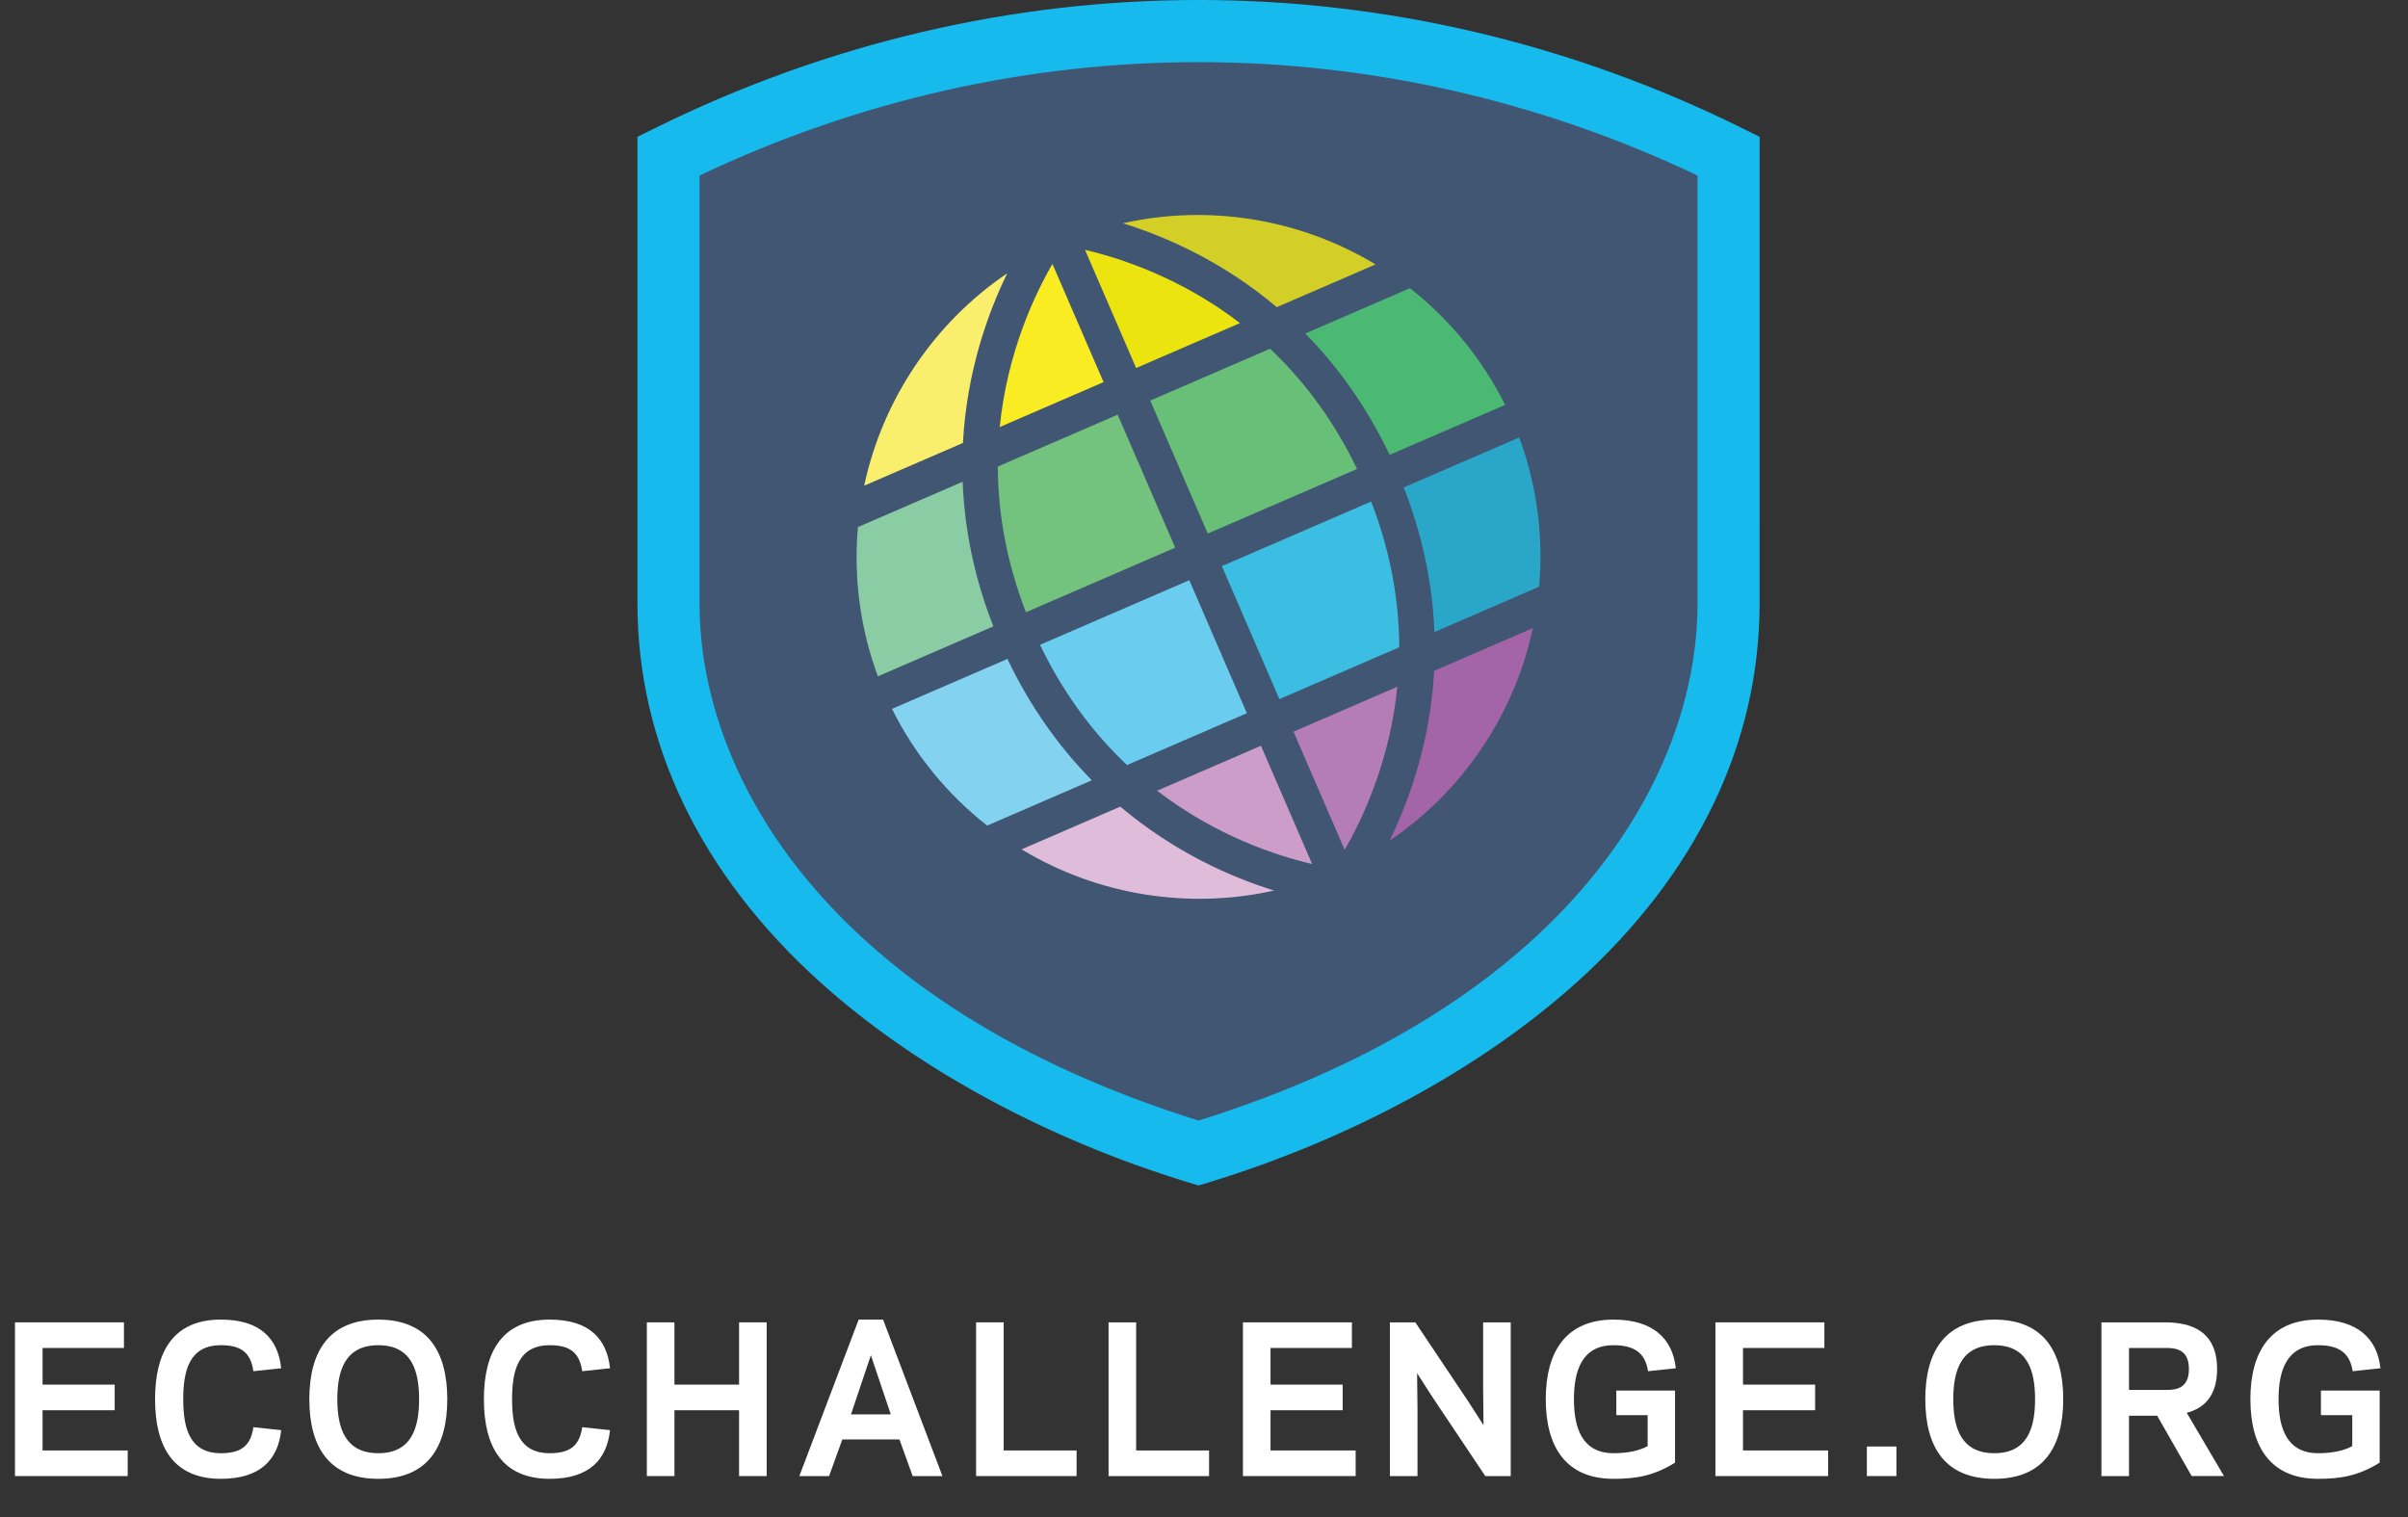 <?xml version="1.0" encoding="utf-8"?>
<!-- Generator: Adobe Illustrator 19.2.1, SVG Export Plug-In . SVG Version: 6.00 Build 0)  -->
<svg version="1.1" id="Layer_1" xmlns="http://www.w3.org/2000/svg" xmlns:xlink="http://www.w3.org/1999/xlink" x="0px" y="0px"
	 viewBox="0 0 325.173 204.919" enable-background="new 0 0 325.173 204.919" xml:space="preserve">
<rect x="0" y="0" width="325.173" height="204.919" fill="#333333" stroke="none"/>
<title>logo-wide</title>
<g>
	<g>
		<path fill="#17BAED" d="M161.848,160.093l-1.221-0.371c-19.338-5.886-37.069-15.524-49.928-27.138
			c-16.106-14.547-24.619-32.21-24.619-51.081v-63.027l2.333-1.155c46.668-23.096,100.202-23.096,146.87,0
			l2.333,1.155l-0.003,63.027c0,18.87-8.513,36.534-24.619,51.081c-12.858,11.614-30.589,21.252-49.927,27.138
			L161.848,160.093z"/>
	</g>
	<path fill="#405673" d="M94.466,23.705v57.798c0,23.648,17.735,54.3,67.382,69.82
		c49.647-15.519,67.382-46.172,67.382-69.82l0.003-57.798C186.262,3.288,137.435,3.288,94.466,23.705z"/>
	<g>
		<g>
			<g>
				<path fill="#83D3F0" d="M120.452,95.729c3.039,6.115,7.435,11.51,12.85,15.76l14.14-6.119
					c-4.62-4.686-8.441-10.178-11.4-16.388L120.452,95.729z"/>
			</g>
			<g>
				<path fill="#2AA7C8" d="M189.559,65.823c2.502,6.407,3.89,12.953,4.143,19.528l14.14-6.119
					c0.609-6.856-0.315-13.754-2.693-20.156L189.559,65.823z"/>
			</g>
			<g>
				<path fill="#3BBEE2" d="M164.999,76.45l7.771,17.959l16.183-7.003c-0.019-6.611-1.292-13.213-3.794-19.679
					L164.999,76.45z"/>
			</g>
			<g>
				<path fill="#6ACDF0" d="M140.442,87.077c3,6.25,6.941,11.697,11.748,16.237l16.183-7.002l-7.771-17.959
					L140.442,87.077z"/>
			</g>
		</g>
		<g>
			<g>
				<path fill="#8ACCA3" d="M115.855,71.175c-0.609,6.856,0.315,13.754,2.694,20.157l15.59-6.747
					c-2.502-6.408-3.89-12.953-4.143-19.529L115.855,71.175z"/>
			</g>
			<g>
				<path fill="#4BB973" d="M176.257,45.037c4.619,4.685,8.44,10.178,11.4,16.388l15.59-6.746
					c-3.04-6.117-7.435-11.513-12.85-15.761L176.257,45.037z"/>
			</g>
			<g>
				<path fill="#73C27E" d="M134.744,63c0.019,6.611,1.293,13.215,3.795,19.68l20.16-8.724l-7.771-17.959
					L134.744,63z"/>
			</g>
			<g>
				<path fill="#68BF77" d="M155.325,54.094l7.771,17.959l20.16-8.723c-3-6.251-6.942-11.7-11.748-16.238
					L155.325,54.094z"/>
			</g>
		</g>
		<g>
			<g>
				<path fill="#A364A8" d="M193.664,90.588c-0.513,9.588-3.381,17.527-6.015,22.936
					c9.836-6.656,16.837-16.966,19.351-28.707L193.664,90.588z"/>
			</g>
			<g>
				<path fill="#DFBDDA" d="M137.949,114.699c10.259,6.193,22.538,8.154,34.1,5.561
					c-5.702-1.77-13.391-5.106-20.765-11.332L137.949,114.699z"/>
			</g>
			<g>
				<path fill="#B47DB5" d="M174.674,98.806l6.907,15.961c2.444-4.228,6.117-12.026,7.115-22.03
					L174.674,98.806z"/>
			</g>
			<g>
				<path fill="#CC9DC8" d="M156.253,106.777c7.99,6.139,16.167,8.792,20.933,9.898l-6.909-15.966
					L156.253,106.777z"/>
			</g>
		</g>
		<g>
			<g>
				<g>
					<path fill="#F9EF6D" d="M136.017,36.904c-9.819,6.656-16.808,16.957-19.319,28.684l13.336-5.77
						C130.545,50.202,133.396,42.289,136.017,36.904z"/>
				</g>
				<g>
					<path fill="#D4CF26" d="M151.633,30.15c5.71,1.772,13.411,5.108,20.78,11.329l13.336-5.772
						C175.485,29.514,163.2,27.553,151.633,30.15z"/>
				</g>
			</g>
			<g>
				<path fill="#F9EC23" d="M142.12,35.643c-2.457,4.246-6.121,12.037-7.117,22.025l14.022-6.069L142.12,35.643z"
					/>
			</g>
			<g>
				<path fill="#EBE40E" d="M146.517,33.74l6.905,15.957l14.022-6.067
					C159.48,37.519,151.295,34.856,146.517,33.74z"/>
			</g>
		</g>
	</g>
</g>
<g>
	<g>
		<path fill="#FFFFFF" d="M16.738,178.574v3.46H5.748v4.949h9.74v3.459H5.748v5.43h11.496v3.459H2.022
			v-20.757H16.738z"/>
		<path fill="#FFFFFF" d="M29.827,196.244c2.795,0,4.019-1.038,4.392-3.513l3.752,0.399
			c-0.426,3.991-2.821,6.573-8.144,6.573c-6.387,0-8.888-4.285-8.888-10.752
			c0-6.466,2.501-10.75,8.888-10.75c5.322,0,7.718,2.581,8.144,6.572l-3.752,0.399
			c-0.373-2.475-1.597-3.513-4.392-3.513c-4.258,0-5.082,3.433-5.082,7.291
			C24.745,192.812,25.569,196.244,29.827,196.244z"/>
		<path fill="#FFFFFF" d="M41.772,188.952c0-6.546,2.741-10.75,9.313-10.75c6.573,0,9.314,4.204,9.314,10.75
			c0,6.547-2.741,10.752-9.314,10.752C44.514,199.704,41.772,195.499,41.772,188.952z M45.551,188.952
			c0,3.939,1.092,7.292,5.535,7.292c4.444,0,5.509-3.353,5.509-7.292c0-3.938-1.064-7.291-5.509-7.291
			C46.643,181.661,45.551,185.015,45.551,188.952z"/>
		<path fill="#FFFFFF" d="M74.233,196.244c2.795,0,4.019-1.038,4.392-3.513l3.752,0.399
			c-0.426,3.991-2.821,6.573-8.144,6.573c-6.387,0-8.888-4.285-8.888-10.752
			c0-6.466,2.501-10.75,8.888-10.75c5.322,0,7.718,2.581,8.144,6.572l-3.752,0.399
			c-0.373-2.475-1.597-3.513-4.392-3.513c-4.258,0-5.082,3.433-5.082,7.291
			C69.151,192.812,69.976,196.244,74.233,196.244z"/>
		<path fill="#FFFFFF" d="M103.529,178.574v20.757h-3.726v-8.889H91.075v8.889h-3.726v-20.757h3.726v8.409
			h8.729v-8.409H103.529z"/>
		<path fill="#FFFFFF" d="M121.461,194.382h-7.717l-1.783,4.949h-4.019l8.01-21.129h3.3l8.011,21.129
			h-4.019L121.461,194.382z M117.603,183.019l-2.688,7.983h5.375L117.603,183.019z"/>
		<path fill="#FFFFFF" d="M135.534,195.872h9.847v3.459h-13.572v-20.757h3.726V195.872z"/>
		<path fill="#FFFFFF" d="M153.424,195.872h9.847v3.459h-13.572v-20.757h3.726V195.872z"/>
		<path fill="#FFFFFF" d="M182.56,178.574v3.46h-10.99v4.949h9.74v3.459h-9.74v5.43h11.496v3.459
			h-15.222v-20.757H182.56z"/>
		<path fill="#FFFFFF" d="M193.413,188.634l-2.049-3.193l0.054,4.976v8.915h-3.726v-20.757h3.433
			l7.158,10.698l2.049,3.193l-0.053-4.977v-8.915h3.726v20.757h-3.433L193.413,188.634z"/>
		<path fill="#FFFFFF" d="M217.892,196.244c2.022,0,3.54-0.372,4.604-0.958v-4.178h-4.231v-3.326h7.93
			v9.739c-2.874,1.783-5.269,2.183-8.303,2.183c-6.387,0-9.154-4.258-9.154-10.752
			c0-6.466,2.768-10.75,9.154-10.75c5.322,0,7.983,2.581,8.409,6.572l-3.752,0.399
			c-0.372-2.475-1.862-3.513-4.657-3.513c-4.258,0-5.349,3.433-5.349,7.291
			C212.543,192.812,213.634,196.244,217.892,196.244z"/>
		<path fill="#FFFFFF" d="M246.362,178.574v3.46h-10.99v4.949h9.739v3.459h-9.739v5.43h11.496v3.459
			h-15.222v-20.757H246.362z"/>
		<path fill="#FFFFFF" d="M256.09,199.331h-3.991v-3.992h3.991V199.331z"/>
		<path fill="#FFFFFF" d="M259.989,188.952c0-6.546,2.741-10.75,9.314-10.75s9.313,4.204,9.313,10.75
			c0,6.547-2.74,10.752-9.313,10.752S259.989,195.499,259.989,188.952z M263.769,188.952
			c0,3.939,1.091,7.292,5.535,7.292s5.509-3.353,5.509-7.292c0-3.938-1.064-7.291-5.509-7.291
			S263.769,185.015,263.769,188.952z"/>
		<path fill="#FFFFFF" d="M287.499,199.331h-3.726v-20.757h8.568c3.593,0,7.052,1.197,7.052,6.307
			c0,3.673-1.782,5.296-4.098,5.908l5.029,8.542h-4.364l-4.657-8.143h-3.805V199.331z M292.581,187.702
			c1.305,0,3.008-0.24,3.008-2.821c0-2.607-1.703-2.847-3.008-2.847h-5.082v5.668H292.581z"/>
		<path fill="#FFFFFF" d="M313.042,196.244c2.022,0,3.539-0.372,4.604-0.958v-4.178h-4.231v-3.326h7.931
			v9.739c-2.874,1.783-5.27,2.183-8.303,2.183c-6.387,0-9.154-4.258-9.154-10.752
			c0-6.466,2.768-10.75,9.154-10.75c5.322,0,7.983,2.581,8.409,6.572l-3.752,0.399
			c-0.373-2.475-1.863-3.513-4.657-3.513c-4.258,0-5.349,3.433-5.349,7.291
			C307.693,192.812,308.784,196.244,313.042,196.244z"/>
	</g>
</g>
</svg>
